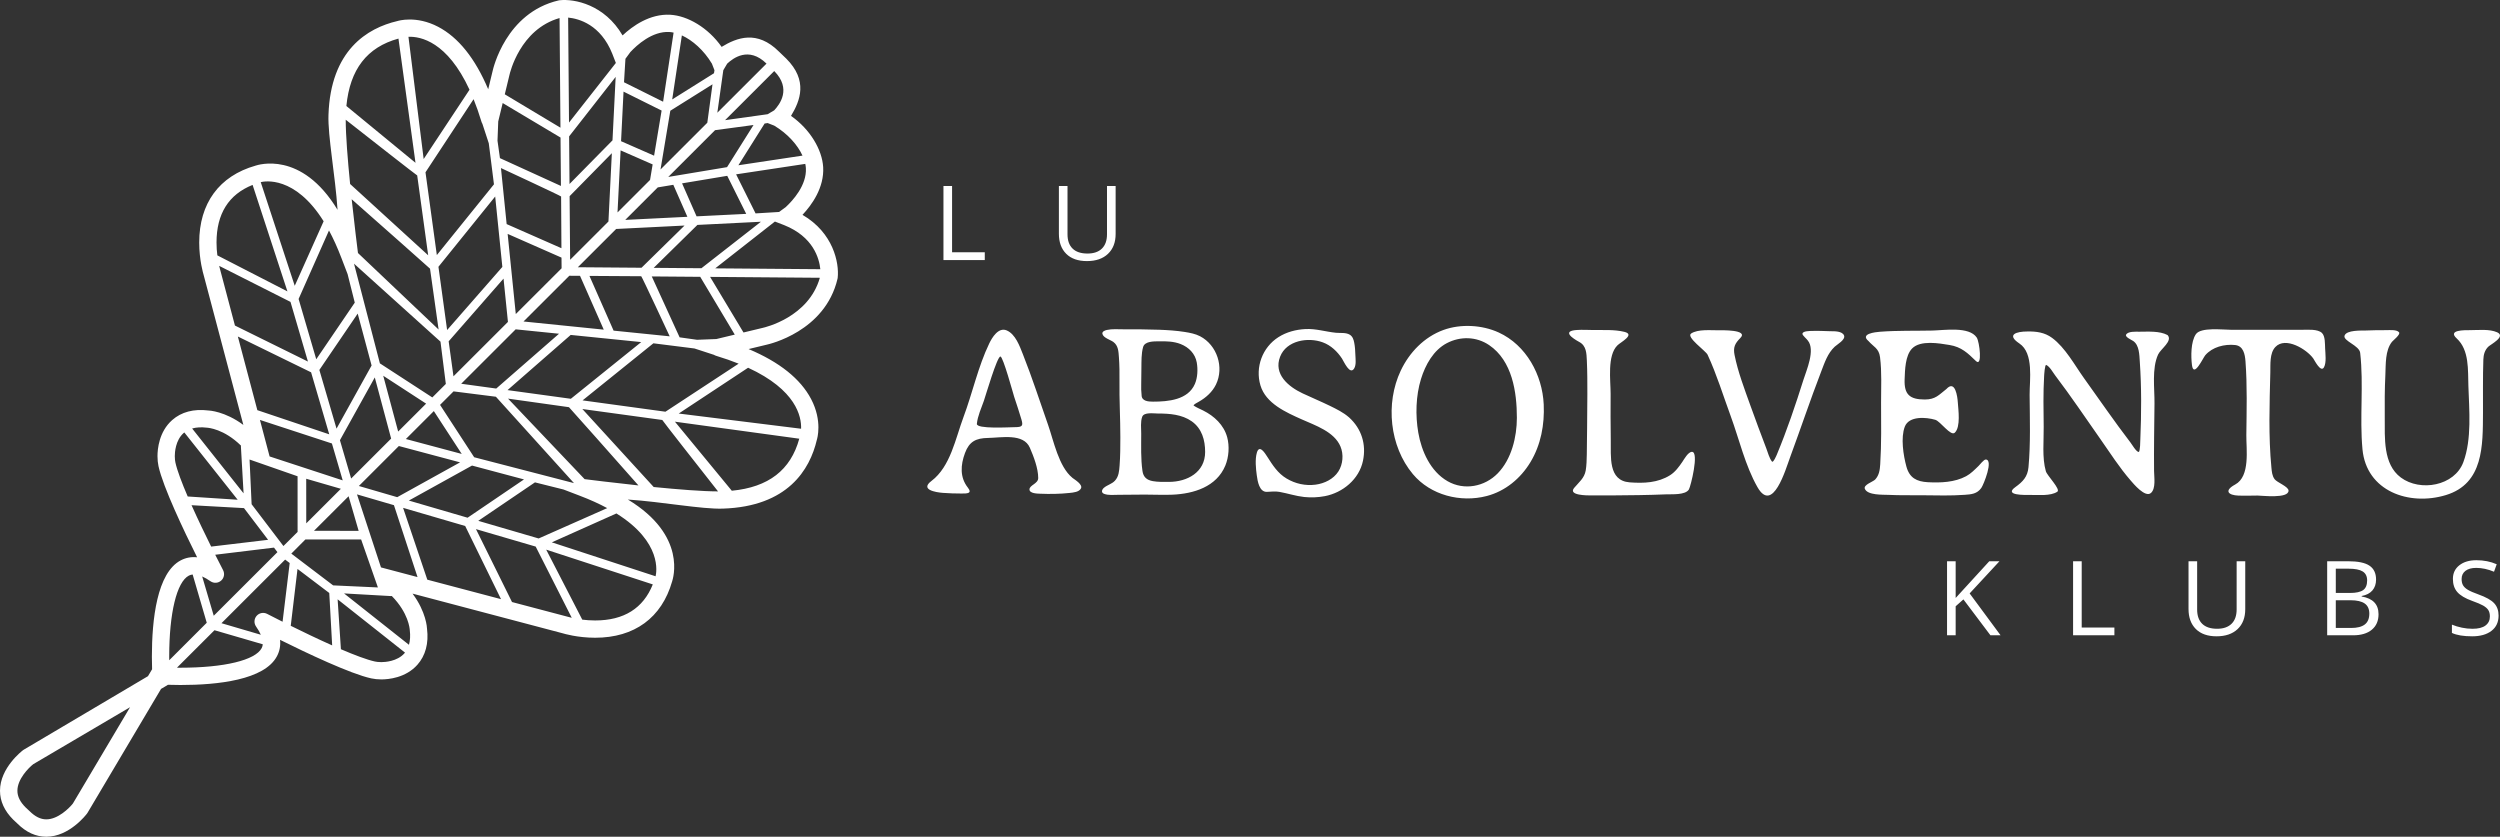 <svg version="1.1" id="Layer_1" xmlns="http://www.w3.org/2000/svg" xmlns:xlink="http://www.w3.org/1999/xlink" x="0px" y="0px" width="245px" height="82px" viewBox="0 0 245 82" enable-background="new 0 0 245 82" xml:space="preserve">
<rect x="0" y="0" width="245" height="82" fill="#333333" stroke="none"/>
<path fill="#FFFFFF" d="M195.947,55.002h-0.998l-3.294,3.6v-3.6h-0.845v7.257h0.845v-2.844l0.759-0.675l2.649,3.519h0.993  l-3.031-4.104L195.947,55.002z M204.007,55.002h-0.845v7.257h4.049v-0.763h-3.204V55.002z M219.19,59.729  c0,0.607-0.167,1.076-0.497,1.4c-0.331,0.326-0.803,0.49-1.415,0.49c-0.645,0-1.132-0.163-1.462-0.487  c-0.33-0.323-0.496-0.79-0.496-1.394v-4.736h-0.845v4.678c0,0.832,0.238,1.486,0.718,1.965c0.479,0.476,1.154,0.713,2.03,0.713  c0.873,0,1.562-0.235,2.063-0.708c0.499-0.474,0.748-1.124,0.748-1.95v-4.697h-0.844V59.729z M231.443,58.457v-0.05  c0.46-0.084,0.81-0.264,1.052-0.543c0.238-0.28,0.359-0.635,0.359-1.066c0-0.62-0.217-1.076-0.647-1.363  c-0.43-0.29-1.127-0.433-2.092-0.433h-2.052v7.257h2.535c0.788,0,1.401-0.181,1.839-0.546c0.44-0.365,0.659-0.869,0.659-1.52  C233.097,59.224,232.546,58.645,231.443,58.457z M228.908,55.731h1.243c0.636,0,1.099,0.09,1.391,0.271  c0.29,0.182,0.437,0.474,0.437,0.882c0,0.441-0.129,0.758-0.391,0.945c-0.264,0.187-0.691,0.281-1.288,0.281h-1.392V55.731z   M231.749,61.199c-0.297,0.227-0.739,0.341-1.324,0.341h-1.517v-2.716h1.446c0.619,0,1.081,0.106,1.384,0.317  c0.303,0.212,0.455,0.544,0.455,0.992C232.193,60.618,232.044,60.973,231.749,61.199z M242.861,58.243  c-0.455-0.16-0.792-0.31-1.012-0.443s-0.378-0.282-0.471-0.443c-0.093-0.159-0.14-0.365-0.14-0.618c0-0.338,0.127-0.606,0.379-0.799  c0.251-0.191,0.602-0.287,1.048-0.287c0.567,0,1.151,0.126,1.749,0.377l0.264-0.734c-0.606-0.266-1.271-0.396-1.993-0.396  c-0.691,0-1.248,0.166-1.669,0.497c-0.42,0.329-0.632,0.776-0.632,1.334c0,0.533,0.146,0.965,0.437,1.296  c0.29,0.329,0.772,0.616,1.447,0.859c0.484,0.172,0.845,0.325,1.081,0.459c0.235,0.138,0.406,0.285,0.507,0.446  c0.101,0.16,0.152,0.365,0.152,0.617c0,0.383-0.143,0.677-0.43,0.892c-0.284,0.214-0.707,0.32-1.271,0.32  c-0.345,0-0.691-0.035-1.043-0.109c-0.352-0.073-0.676-0.173-0.976-0.298v0.813c0.465,0.222,1.128,0.332,1.988,0.332  c0.796,0,1.427-0.178,1.889-0.535c0.464-0.358,0.695-0.855,0.695-1.494c0-0.495-0.142-0.901-0.431-1.212  C244.146,58.807,243.621,58.515,242.861,58.243z M96.508,24.722h-3.205v-6.492h-0.845v7.257h4.05V24.722z M109.332,22.925v-4.695  h-0.846v4.725c0,0.61-0.165,1.077-0.496,1.403c-0.331,0.327-0.803,0.489-1.416,0.489c-0.643,0-1.13-0.162-1.461-0.487  c-0.332-0.324-0.497-0.789-0.497-1.395v-4.735h-0.845v4.676c0,0.834,0.239,1.489,0.718,1.966c0.479,0.477,1.156,0.714,2.03,0.714  c0.875,0,1.563-0.236,2.062-0.709C109.081,24.402,109.332,23.752,109.332,22.925z M78.644,21.055  c0.917-0.977,2.139-2.669,2.027-4.672c-0.096-1.691-1.262-3.702-3.152-5.026c0.907-1.493,1.681-3.47-0.468-5.616l-0.162-0.154  l-0.546-0.526c-2.148-2.146-4.128-1.374-5.623-0.467c-1.326-1.889-3.339-3.054-5.031-3.148c-2.005-0.112-3.699,1.107-4.677,2.024  c-1.764-3.022-4.713-3.602-6.165-3.447c-0.035,0.003-0.069,0.01-0.104,0.018c-5.183,1.21-6.422,6.71-6.473,6.943l-0.426,1.762  c-1.279-3.029-2.924-5.083-4.908-6.122c-2.159-1.13-3.92-0.584-3.995-0.561c-2.93,0.683-6.545,2.853-6.75,9.198  c-0.074,2.058,0.666,5.94,0.889,9.302c-3.548-5.859-7.839-4.387-8.028-4.334c-3.566,1.014-5.529,3.69-5.529,7.537  c-0.001,1.738,0.408,3.087,0.424,3.144l3.902,14.732c-1.808-1.342-3.353-1.415-3.443-1.417c-1.417-0.173-2.63,0.142-3.534,0.942  c-1.298,1.152-1.438,2.854-1.438,3.535c0,0.348,0.034,0.689,0.099,0.985c0.444,2.041,2.501,6.354,3.784,8.926  c-0.568-0.06-1.1,0.039-1.593,0.295c-2.348,1.221-2.84,5.815-2.84,9.454c0,0.541,0.012,0.968,0.021,1.225l-0.403,0.677L2.344,73.46  c-0.026,0.016-0.052,0.033-0.078,0.051C2.174,73.581,0,75.239,0,77.492c0,1.022,0.435,1.977,1.293,2.833  c0.008,0.009,0.021,0.021,0.037,0.035c0.046,0.049,0.325,0.299,0.373,0.348C2.561,81.565,3.515,82,4.539,82  c2.256,0,3.916-2.173,3.985-2.267c0.018-0.024,0.035-0.05,0.052-0.075l7.207-12.146l0.677-0.403  c0.256,0.009,0.685,0.021,1.227,0.021c3.642,0,8.241-0.491,9.463-2.835c0.258-0.494,0.356-1.025,0.296-1.591  c2.575,1.281,6.894,3.334,8.935,3.777c0.297,0.066,0.638,0.102,0.988,0.102c0.679,0,2.385-0.142,3.537-1.437  c0.801-0.903,1.117-2.114,0.943-3.529c-0.003-0.092-0.075-1.636-1.418-3.441l14.748,3.897c0.057,0.019,1.406,0.427,3.147,0.426  c3.85,0,6.53-1.962,7.544-5.523c0.054-0.191,1.528-4.475-4.338-8.021c3.365,0.224,7.25,0.961,9.312,0.89  c6.354-0.205,8.524-3.817,9.208-6.745c0.024-0.073,0.571-1.834-0.562-3.99c-1.04-1.981-3.096-3.625-6.128-4.902l1.765-0.426  c0.233-0.05,5.739-1.288,6.951-6.465c0.008-0.035,0.014-0.069,0.017-0.104C82.249,25.764,81.67,22.816,78.644,21.055z M7.143,78.745  c-0.366,0.464-1.468,1.552-2.604,1.552c-0.565,0-1.101-0.269-1.637-0.804c-0.017-0.018-0.058-0.053-0.105-0.098  c-0.107-0.099-0.256-0.237-0.288-0.268c-0.535-0.535-0.804-1.069-0.804-1.636c0-1.134,1.088-2.235,1.553-2.601l9.487-5.584  L7.143,78.745z M78.918,16.061c0.029,0.141,0.05,0.278,0.058,0.411c0.099,1.683-1.289,3.188-1.967,3.817l-0.66,0.484l-2.303,0.141  l-1.908-3.828L78.918,16.061z M21.862,55.875c-0.011-0.021-0.318-0.61-0.771-1.51l5.76-0.699l0.337,0.444l-6.241,6.233l-1.134-3.851  c0.25,0.109,0.521,0.266,0.812,0.469c0.32,0.223,0.751,0.198,1.045-0.061C21.963,56.646,22.042,56.221,21.862,55.875z   M24.658,49.414l-0.201-4.381l4.705,1.642l0.002,5.455l-1.388,1.381L24.658,49.414z M26.421,44.731l-0.948-3.579l7.055,2.309  l1.058,3.616L26.421,44.731z M43.167,33.481l0.524,4.145l-1.324,1.322l-5.138-3.339l-2.537-9.771  C34.693,25.837,43.151,33.47,43.167,33.481z M34.465,19.526c2.457,2.169,7.633,6.743,7.677,6.803l0.841,5.965l-7.902-7.498  C35.015,24.272,34.737,22.07,34.465,19.526z M42.516,40.286l2.735,4.2l-5.475-1.462L42.516,40.286z M39.02,42.292l-1.463-5.468  l4.203,2.733L39.02,42.292z M36.416,35.818l-3.436,6.187l-1.683-5.751l3.758-5.522L36.416,35.818z M33.405,47.902l-3.392,3.387  l-0.004-4.372L33.405,47.902z M34.162,48.632l0.985,3.392l-4.376-0.006L34.162,48.632z M33.313,43.14l3.416-6.151l1.603,5.992  l-3.92,3.915L33.313,43.14z M39.088,43.71l5.999,1.601l-6.159,3.412l-3.759-1.096L39.088,43.71z M46.259,45.625l5.092,1.358  l-5.528,3.753l-5.757-1.681L46.259,45.625z M52.427,47.272l2.795,0.699l1.586,0.607c1.034,0.392,1.925,0.801,2.698,1.217  l-6.719,2.975l-5.917-1.728L52.427,47.272z M46.469,44.81l-3.344-5.132l1.323-1.323l4.15,0.525c0.012,0.016,7.652,8.465,7.652,8.465  L46.469,44.81z M44.44,36.879l-0.471-3.429l5.377-6.147l0.432,4.244L44.44,36.879z M50.536,32.275l4.249,0.431l-6.154,5.372  l-3.433-0.471L50.536,32.275z M55.929,32.823l6.911,0.701l-6.897,5.556l-6.205-0.85L55.929,32.823z M60.132,32.402l-2.366-5.363  l5.075,0.032c0.086,0.072,2.79,5.889,2.79,5.889L60.132,32.402z M64.033,33.644l4.024,0.507l1.902,0.62l0-0.003  c0.061,0.039,0.126,0.071,0.198,0.094c0.821,0.247,1.561,0.508,2.23,0.777l-7.174,4.709l-8.121-1.111L64.033,33.644z M70.202,33.226  l-1.892,0.073l-1.708-0.24l-2.729-5.969l4.749,0.039l3.385,5.663L70.202,33.226z M64.063,26.249c0,0,4.255-4.177,4.284-4.208  l6.225-0.31l-5.834,4.556L64.063,26.249z M67.363,21.247l-6.09,0.303l3.189-3.185l1.523-0.254L67.363,21.247z M66.843,17.969  l4.427-0.738l1.859,3.729l-4.865,0.242L66.843,17.969z M78.644,15.25l-6.282,0.946l2.571-4.091l0.295-0.045l0.643,0.25  C77.203,13.108,78.167,14.208,78.644,15.25z M75.871,10.813l-0.643,0.38l-4.17,0.583l4.817-4.813  C77.599,8.711,76.4,10.244,75.871,10.813z M70.884,6.881l0.381-0.644c0.569-0.527,2.103-1.724,3.853-0.003l-4.819,4.813  L70.884,6.881z M73.846,12.25l-2.595,4.13l-5.762,0.96l4.587-4.583L73.846,12.25z M64.731,16.609l0.96-5.756l4.134-2.591  l-0.509,3.767L64.731,16.609z M69.767,6.238l0.25,0.644l-0.045,0.295l-4.095,2.567l0.946-6.274  C67.865,3.946,68.967,4.909,69.767,6.238z M61.293,5.761l0.485-0.66c0.631-0.677,2.137-2.063,3.822-1.965  c0.132,0.007,0.271,0.029,0.412,0.059l-1.027,6.773l-3.832-1.906L61.293,5.761z M61.106,8.979l3.732,1.856l-0.737,4.422  l-3.237-1.419L61.106,8.979z M60.82,14.738l3.139,1.375l-0.254,1.521l-3.188,3.186L60.82,14.738z M67.085,22.104l-4.216,4.135  l-6.24-0.05l3.755-3.75L67.085,22.104z M59.961,15.014l-0.334,6.694l-3.755,3.751l-0.051-6.234L59.961,15.014z M55.812,18.032  l-0.038-4.668l4.561-5.828l-0.311,6.218C59.993,13.784,55.812,18.032,55.812,18.032z M60.002,5.262l0.352,0.907l-4.591,5.843  l-0.085-10.29C56.75,1.831,58.864,2.418,60.002,5.262z M55.794,27.024l1.048,0.008l2.326,5.273l-7.864-0.799L55.794,27.024z   M55.036,26.294l-4.489,4.483l-0.798-7.855l5.278,2.324L55.036,26.294z M55.02,24.324l-5.368-2.363l-0.558-5.492  c0,0,5.823,2.701,5.895,2.788L55.02,24.324z M49.924,7.359c0.045-0.204,1.033-4.487,4.913-5.591l0.087,10.745l-5.455-3.271  L49.924,7.359z M48.827,11.9l0.436-1.802l5.669,3.381l0.039,4.744l-5.976-2.726l-0.24-1.706L48.827,11.9z M49.23,26.158  l-5.413,6.186l-0.85-6.199l5.561-6.888L49.23,26.158z M47.191,11.948c0.022,0.072,0.054,0.137,0.092,0.198l-0.004-0.001l0.622,1.899  l0.507,4.02l-5.598,6.934l-1.112-8.112l4.714-7.166C46.682,10.389,46.943,11.128,47.191,11.948z M46.012,8.793l-4.493,6.793  L40.028,3.605C41.215,3.562,43.833,4.075,46.012,8.793z M39.052,3.781c0,0.01,0,0.018,0,0.025l1.667,12.15l-6.774-5.568  C34.292,6.794,35.969,4.625,39.052,3.781z M40.886,17.193l1.076,7.826l-7.651-6.987c-0.235-2.352-0.431-4.771-0.431-6.298  C36.013,13.407,40.833,17.186,40.886,17.193z M33.458,25.281l0.607,1.584l0.702,2.792l-3.775,5.551l-1.729-5.91l2.978-6.712  C32.655,23.356,33.065,24.248,33.458,25.281z M31.716,21.685l-2.832,6.323L25.552,17.85C25.912,17.762,28.897,17.178,31.716,21.685z   M21.219,23.766c0-2.817,1.191-4.709,3.536-5.645l3.413,10.436l-6.868-3.531C21.252,24.652,21.218,24.224,21.219,23.766z   M21.579,26.444c-0.004-0.014-0.046-0.155-0.1-0.389l6.989,3.531l1.71,5.846l-7.154-3.528L21.579,26.444z M23.309,32.979  l7.178,3.508l1.779,6.077l-7.046-2.368L23.309,32.979z M20.277,41.913c0.13,0.008,1.662,0.116,3.339,1.758  c-0.005,0.031-0.008,0.063-0.006,0.098l0.261,4.579l-5.041-6.355C19.241,41.876,19.723,41.846,20.277,41.913z M17.19,45.325  c-0.027-0.126-0.06-0.337-0.06-0.624c0-0.353,0.063-1.555,0.867-2.267c0.021-0.019,0.045-0.035,0.068-0.053l5.226,6.594l-4.896-0.32  C17.826,47.331,17.363,46.115,17.19,45.325z M18.771,49.51l5.141,0.285l2.361,3.107l-5.58,0.664  C20.114,52.396,19.404,50.928,18.771,49.51z M16.582,64.361c0-4.286,0.739-7.333,1.926-7.951c0.114-0.06,0.238-0.096,0.372-0.109  l1.381,4.729l-3.677,3.675C16.582,64.597,16.582,64.481,16.582,64.361z M25.645,63.513c-0.62,1.187-3.669,1.923-7.96,1.923  c-0.121,0-0.237,0-0.345-0.002l3.678-3.672l4.735,1.379C25.739,63.273,25.704,63.399,25.645,63.513z M27.692,60.93  c-0.9-0.449-1.489-0.757-1.512-0.77c-0.346-0.179-0.771-0.102-1.029,0.191c-0.258,0.296-0.281,0.726-0.058,1.046  c0.203,0.291,0.358,0.56,0.469,0.809l-3.858-1.132l6.241-6.234l0.445,0.337L27.692,60.93z M28.493,61.329l0.663-5.573l3.112,2.357  l0.284,5.136C31.133,62.617,29.663,61.908,28.493,61.329z M28.548,54.254l1.381-1.387l5.462,0.002l1.643,4.7l-4.386-0.202  L28.548,54.254z M39.636,64.021c-0.714,0.804-1.917,0.867-2.268,0.867c-0.291,0-0.501-0.033-0.626-0.06  c-0.792-0.174-2.007-0.635-3.333-1.205l-0.321-4.89l6.601,5.22C39.669,63.978,39.654,64.001,39.636,64.021z M40.078,63.19  l-6.362-5.035l4.584,0.26c0.034,0.002,0.066-0.001,0.097-0.006c1.645,1.675,1.752,3.206,1.761,3.338  C40.225,62.298,40.195,62.779,40.078,63.19z M37.336,55.606l-2.351-7.157l3.621,1.058l2.312,7.047L37.336,55.606z M41.876,56.808  l-2.373-7.039l6.085,1.778l3.512,7.17L41.876,56.808z M55.643,60.443L50.177,59l-3.532-7.146l5.852,1.711l3.535,6.979  C55.799,60.492,55.657,60.447,55.643,60.443z M58.325,60.805c-0.458,0.001-0.888-0.035-1.263-0.081l-3.535-6.86l10.447,3.408  C63.039,59.613,61.145,60.805,58.325,60.805z M64.247,56.475l-10.169-3.326l6.33-2.831C64.92,53.132,64.336,56.116,64.247,56.475z   M57.293,46.957l-7.506-7.893l5.971,0.84c0.061,0.043,4.638,5.214,6.81,7.668C60.022,47.301,57.818,47.021,57.293,46.957z   M64.063,47.728l-6.993-7.644l7.834,1.074c0.006,0.054,3.789,4.869,5.464,6.999C68.84,48.156,66.419,47.961,64.063,47.728z   M71.716,48.092l-5.574-6.767l12.164,1.665c0.008,0.001,0.016,0,0.024,0.001C77.486,46.069,75.314,47.746,71.716,48.092z   M78.507,42.016l-11.993-1.489l6.799-4.489C78.036,38.216,78.551,40.83,78.507,42.016z M74.748,32.13l-1.885,0.454l-3.273-5.449  l10.756,0.087C79.242,31.098,74.953,32.085,74.748,32.13z M70.092,26.298l5.849-4.586l0.908,0.351  c2.847,1.138,3.435,3.25,3.543,4.319L70.092,26.298z M105.121,46.847c0.134,0.107,0.344,0.277-0.025-0.019  c-0.09-0.073-0.064-0.053-0.008-0.008c-1.335-1.09-1.84-3.652-2.374-5.174c-0.811-2.311-1.566-4.646-2.468-6.922  c-0.316-0.796-0.733-1.99-1.601-2.348c-0.803-0.331-1.423,0.708-1.699,1.281c-1.09,2.261-1.646,4.865-2.526,7.219  c-0.779,2.085-1.274,4.855-3.137,6.257c-1.142,0.859,0.399,1.113,1.117,1.169c0.605,0.048,1.213,0.061,1.819,0.064  c0.576,0.004,1.081-0.006,0.635-0.573c-0.801-1.016-0.724-2.214-0.284-3.399c0.42-1.128,1.075-1.455,2.25-1.475  c1.312-0.022,3.482-0.481,4.106,0.961c0.371,0.857,0.819,2.015,0.819,2.966c0,0.562-0.857,0.689-0.857,1.12  c0,0.405,0.797,0.407,1.043,0.418c0.961,0.042,1.951,0.026,2.906-0.077c0.353-0.04,0.915-0.084,1.097-0.443  C106.126,47.487,105.37,47.035,105.121,46.847z M99.456,41.862c-0.522,0.002-3.773,0.205-3.723-0.326  c0.072-0.756,0.437-1.542,0.685-2.25c0.176-0.504,1.293-4.349,1.623-4.349c0.26,0,1.263,3.691,1.349,3.953  c0.243,0.733,0.488,1.466,0.707,2.208C100.278,41.715,100.214,41.862,99.456,41.862z M105.121,46.847  c-0.013-0.011-0.021-0.018-0.033-0.026c0.003,0.002,0.005,0.006,0.008,0.008C105.102,46.833,105.113,46.841,105.121,46.847z   M117.91,40.231c0.152,0.075,0.293,0.144-0.013-0.007c-0.283-0.138-0.183-0.089-0.046-0.022c-0.29-0.139-0.595-0.271-0.862-0.449  c-0.113-0.074,0.417-0.339,0.508-0.392c0.695-0.397,1.317-0.953,1.67-1.681c0.817-1.687,0.103-3.861-1.558-4.727  c-0.458-0.24-0.992-0.34-1.498-0.421c-0.822-0.131-1.659-0.184-2.49-0.216c-1.178-0.045-2.36-0.044-3.539-0.044  c-0.522,0-1.095-0.051-1.607,0.063c-0.178,0.039-0.501,0.149-0.436,0.396c0.102,0.387,0.782,0.568,1.068,0.779  c0.492,0.363,0.505,0.937,0.547,1.503c0.057,0.773,0.064,1.554,0.055,2.329c-0.024,1.836,0.085,3.67,0.085,5.506  c0,0.924-0.004,1.852-0.074,2.773c-0.041,0.533-0.076,1.08-0.462,1.492c-0.305,0.326-0.744,0.41-1.072,0.69  c-0.219,0.187-0.294,0.477,0.019,0.595c0.424,0.16,0.955,0.097,1.403,0.093c0.857-0.007,1.715-0.018,2.572-0.021  c0.907-0.004,1.817,0.049,2.724,0.009c2.068-0.09,4.312-0.766,5.176-2.849c0.346-0.835,0.421-1.909,0.183-2.784  C119.938,41.649,118.994,40.767,117.91,40.231z M111.839,37.649c0-0.526,0.008-1.05,0.018-1.575c0.01-0.67-0.016-1.406,0.166-2.059  c0.165-0.588,1.06-0.559,1.541-0.566c0.727-0.011,1.46-0.001,2.146,0.271c0.799,0.319,1.415,0.936,1.572,1.799  c0.119,0.665,0.086,1.479-0.18,2.1c-0.674,1.579-2.627,1.743-4.113,1.743c-0.457,0-1.113-0.045-1.113-0.645  C111.833,38.36,111.83,38.007,111.839,37.649z M114.545,47.226c-0.518,0-1.059,0.017-1.569-0.075  c-0.602-0.107-0.93-0.403-1.014-0.994c-0.172-1.203-0.123-2.446-0.123-3.661c0-0.515-0.084-1.162,0.097-1.65  c0.177-0.477,1.12-0.321,1.535-0.321c1.141,0,2.359,0.086,3.322,0.766c0.995,0.704,1.31,1.836,1.31,3.002  C118.103,46.291,116.346,47.226,114.545,47.226z M132.202,40.9c-0.15-0.134-0.103-0.091-0.006-0.004  c-0.548-0.481-1.233-0.815-1.882-1.132c-0.878-0.427-1.776-0.8-2.658-1.214c-1.381-0.649-2.875-1.876-2.204-3.597  c0.615-1.586,2.727-1.941,4.186-1.401c0.794,0.294,1.419,0.894,1.878,1.59c0.164,0.248,0.78,1.68,1.198,0.955  c0.208-0.361,0.128-0.889,0.114-1.285c-0.013-0.415-0.035-0.833-0.117-1.242c-0.059-0.3-0.156-0.6-0.432-0.768  c-0.388-0.238-0.924-0.146-1.358-0.191c-1.005-0.102-1.964-0.415-2.981-0.364c-0.935,0.047-1.863,0.288-2.658,0.795  c-1.561,0.996-2.291,2.941-1.759,4.729c0.529,1.771,2.505,2.637,4.05,3.328c1.323,0.592,3.188,1.206,3.796,2.666  c0.32,0.764,0.24,1.736-0.207,2.434c-0.481,0.753-1.362,1.18-2.228,1.296c-0.994,0.134-1.992-0.087-2.853-0.602  c-0.864-0.517-1.36-1.305-1.89-2.134c-0.214-0.334-0.773-1.249-1.02-0.397c-0.189,0.658-0.098,1.567-0.006,2.228  c0.075,0.553,0.24,1.64,0.991,1.612c0.403-0.017,0.822-0.071,1.221,0.001c0.815,0.145,1.605,0.413,2.432,0.503  c0.661,0.07,1.374,0.041,2.023-0.084c1.761-0.335,3.364-1.661,3.738-3.463c0.338-1.602-0.135-3.146-1.359-4.247  C132.429,41.104,132.849,41.478,132.202,40.9z M146.732,32.52C146.546,32.434,146.607,32.463,146.732,32.52L146.732,32.52z   M147.026,32.655C147.138,32.706,147.186,32.728,147.026,32.655L147.026,32.655z M146.872,32.584  c-1.63-0.747-3.724-0.863-5.419-0.245c-1.884,0.687-3.339,2.202-4.184,3.992c-1.511,3.201-1.091,7.406,1.195,10.135  c1.735,2.07,4.676,2.811,7.234,2.144c1.818-0.472,3.318-1.719,4.281-3.312c1.032-1.706,1.396-3.693,1.305-5.668  C151.152,36.741,149.576,33.823,146.872,32.584z M146.783,46.382c-1.284,1.32-3.296,1.71-4.923,0.775  c-1.67-0.96-2.552-2.929-2.868-4.758c-0.293-1.698-0.242-3.611,0.267-5.262c0.424-1.376,1.216-2.819,2.537-3.51  c1.323-0.689,2.891-0.652,4.139,0.193c2.268,1.535,2.719,4.606,2.719,7.126C148.653,42.822,148.128,44.998,146.783,46.382z   M165.814,44.28c-0.374,0-0.772,0.727-0.939,0.975c-0.327,0.481-0.704,0.999-1.205,1.314c-1.197,0.755-2.589,0.806-3.961,0.702  c-2.141-0.164-1.819-2.547-1.854-4.182c-0.032-1.498-0.014-2.997-0.014-4.496c0-1.303-0.354-3.76,0.673-4.754  c0.329-0.319,1.764-1.051,0.675-1.317c-0.973-0.239-2.023-0.166-3.017-0.179c-0.548-0.007-1.103-0.04-1.65-0.003  c-1.48,0.1-0.424,0.809,0.252,1.177c0.696,0.373,0.703,1.121,0.737,1.806c0.052,1.105,0.05,2.213,0.05,3.318  c0,1.104-0.009,2.208-0.025,3.313c-0.012,0.859-0.012,1.72-0.03,2.582c-0.012,0.521-0.019,1.056-0.106,1.572  c-0.13,0.756-0.673,1.157-1.134,1.708c-0.622,0.748,1.314,0.736,1.654,0.736c0.669,0,1.341,0.004,2.01-0.001  c1.787-0.014,3.581-0.027,5.364-0.105c0.54-0.023,1.869,0.089,2.216-0.477C165.687,47.68,166.534,44.28,165.814,44.28z   M179.391,32.46c-0.604-0.014-1.213-0.052-1.816-0.029c-0.16,0.007-0.934-0.01-0.934,0.288c-0.02,0.139,0.45,0.523,0.529,0.658  c0.748,0.917-0.139,2.913-0.432,3.842c-0.775,2.461-1.613,4.945-2.605,7.327c-0.018,0.043-0.356,0.851-0.483,0.684  c-0.265-0.347-0.394-0.869-0.545-1.266c-0.538-1.415-1.069-2.833-1.58-4.26c-0.573-1.604-1.203-3.239-1.538-4.915  c-0.149-0.743,0.027-1.121,0.572-1.671c0.815-0.828-1.864-0.752-2.15-0.75c-0.752,0.007-2.003-0.127-2.677,0.315  c-0.527,0.348,1.436,1.702,1.61,2.077c0.895,1.929,1.531,4.014,2.263,6.007c0.832,2.266,1.428,4.872,2.626,6.972  c1.499,2.625,2.757-1.73,3.194-2.915c1.032-2.794,1.977-5.621,3.046-8.4c0.338-0.875,0.63-1.794,1.334-2.451  c0.229-0.213,1.058-0.672,0.917-1.082C180.564,32.438,179.757,32.46,179.391,32.46z M194.168,47.819  c0.223-0.312,1.225-2.788,0.428-2.788c-0.179,0-0.59,0.526-0.698,0.632c-0.387,0.37-0.744,0.752-1.221,1.008  c-1.122,0.602-2.504,0.653-3.748,0.586c-1.095-0.061-1.8-0.421-2.102-1.536c-0.299-1.101-0.571-2.826-0.156-3.908  c0.411-1.072,2.1-0.933,2.986-0.673c0.509,0.148,1.514,1.645,1.913,1.264c0.597-0.564,0.34-2.278,0.296-2.98  c-0.033-0.517-0.241-2.257-1.125-1.294c-0.726,0.561-1.052,1.021-2.108,1.021c-1.486,0-2.037-0.497-1.979-1.979  c0.036-0.901,0.052-2.322,0.734-3.021c0.817-0.835,2.64-0.511,3.669-0.342c1.165,0.192,1.774,0.784,2.583,1.569  c0.661,0.641,0.354-1.893,0.082-2.298c-0.743-1.113-3.18-0.713-4.351-0.686c-1.708,0.038-3.424-0.014-5.13,0.117  c-0.457,0.036-1.984,0.197-1.126,0.912c0.478,0.555,1.02,0.702,1.13,1.58c0.186,1.458,0.098,2.985,0.102,4.449  c0.006,2.01,0.044,4.033-0.083,6.041c-0.034,0.542-0.1,1.072-0.491,1.496c-0.208,0.225-1.176,0.519-1.017,0.912  c0.261,0.65,1.769,0.57,2.324,0.596c1.13,0.055,2.266,0.025,3.396,0.039c1.354,0.015,2.716,0.054,4.066-0.044  C193.201,48.447,193.755,48.401,194.168,47.819z M209.636,32.508c-0.309,0-1.085-0.058-1.277,0.285  c-0.131,0.232,0.521,0.51,0.691,0.623c0.606,0.406,0.605,1.376,0.65,2.025c0.175,2.516,0.158,5.079,0.053,7.598  c-0.005,0.09-0.007,1.254-0.164,1.254c-0.23,0-0.685-0.772-0.799-0.922c-1.579-2.059-3.045-4.203-4.558-6.311  c-0.917-1.28-1.834-2.993-3.128-3.948c-0.73-0.538-1.543-0.643-2.42-0.627c-1.077,0-2.089,0.306-0.786,1.174  c1.438,0.959,0.994,3.591,1.004,5.054c0.018,2.344,0.104,4.733-0.11,7.069c-0.087,0.944-0.546,1.417-1.294,1.958  c-1.139,0.82,0.915,0.769,1.473,0.764c0.742-0.008,1.985,0.126,2.647-0.316c0.352-0.232-1.003-1.577-1.126-2.007  c-0.382-1.33-0.192-2.99-0.211-4.359c-0.021-1.654-0.054-3.313,0.042-4.964c0.004-0.068,0.063-1.158,0.209-1.092  c0.343,0.155,0.65,0.728,0.865,1.012c1.549,2.04,2.979,4.169,4.449,6.264c0.949,1.356,1.86,2.782,2.947,4.034  c0.274,0.316,1.437,1.729,1.999,1.235c0.497-0.439,0.312-1.54,0.305-2.155c-0.023-2.208,0.02-4.415,0.042-6.623  c0.016-1.454-0.276-3.417,0.354-4.792c0.251-0.548,1.46-1.327,0.928-1.903C211.646,32.413,210.48,32.508,209.636,32.508z   M227.545,32.625c-0.427-0.394-1.387-0.306-1.904-0.306c-2.336,0.009-4.672,0-7.006,0c-0.81,0-2.961-0.274-3.44,0.434  c-0.501,0.735-0.488,2.186-0.384,3.014c0.165,1.326,1.087-0.697,1.304-0.951c0.697-0.815,1.884-1.111,2.921-1.004  c0.816,0.083,0.971,0.91,1.022,1.599c0.179,2.398,0.109,4.832,0.083,7.236c-0.014,1.381,0.399,4.033-1.094,4.837  c-1.103,0.594-0.712,1.05,0.341,1.087c0.614,0.021,1.23-0.004,1.846-0.007c0.415,0,3.043,0.329,3.043-0.481  c0-0.397-1.128-0.803-1.361-1.118c-0.245-0.325-0.279-0.734-0.316-1.123c-0.3-3.087-0.184-6.259-0.108-9.355  c0.02-0.766-0.081-1.87,0.491-2.479c0.999-1.063,3.088,0.236,3.718,1.123c0.119,0.168,0.734,1.422,1.047,0.866  c0.258-0.461,0.135-1.355,0.114-1.862C227.842,33.727,227.882,32.939,227.545,32.625z M243.333,40.459  c0.011-1.741-0.026-3.486,0.036-5.227c0.018-0.467,0.126-0.886,0.465-1.239c0.211-0.221,1.785-1.012,0.895-1.424  c0.033,0.015,0.051,0.022-0.006-0.003c-0.199-0.09-0.076-0.034-0.004-0.001c-0.758-0.339-1.832-0.21-2.635-0.21  c-0.577,0-2.245-0.029-1.328,0.81c1.249,1.143,1.092,3.098,1.146,4.665c0.077,2.363,0.347,5.186-0.492,7.455  c-0.866,2.347-4.229,2.928-6.13,1.512c-1.76-1.311-1.561-3.915-1.575-5.859c-0.012-1.407-0.008-2.815,0.061-4.22  c0.048-1.027-0.029-2.369,0.646-3.219c0.109-0.138,0.854-0.711,0.697-0.927c-0.207-0.289-0.955-0.216-1.242-0.216  c-0.672-0.01-1.35,0.012-2.021,0.034c-0.419,0.014-1.89-0.061-2.08,0.501c-0.177,0.521,1.45,0.959,1.531,1.691  c0.354,3.126-0.066,6.308,0.224,9.443c0.382,4.116,4.567,5.587,8.173,4.494C243.404,47.391,243.313,43.643,243.333,40.459z"/>
</svg>